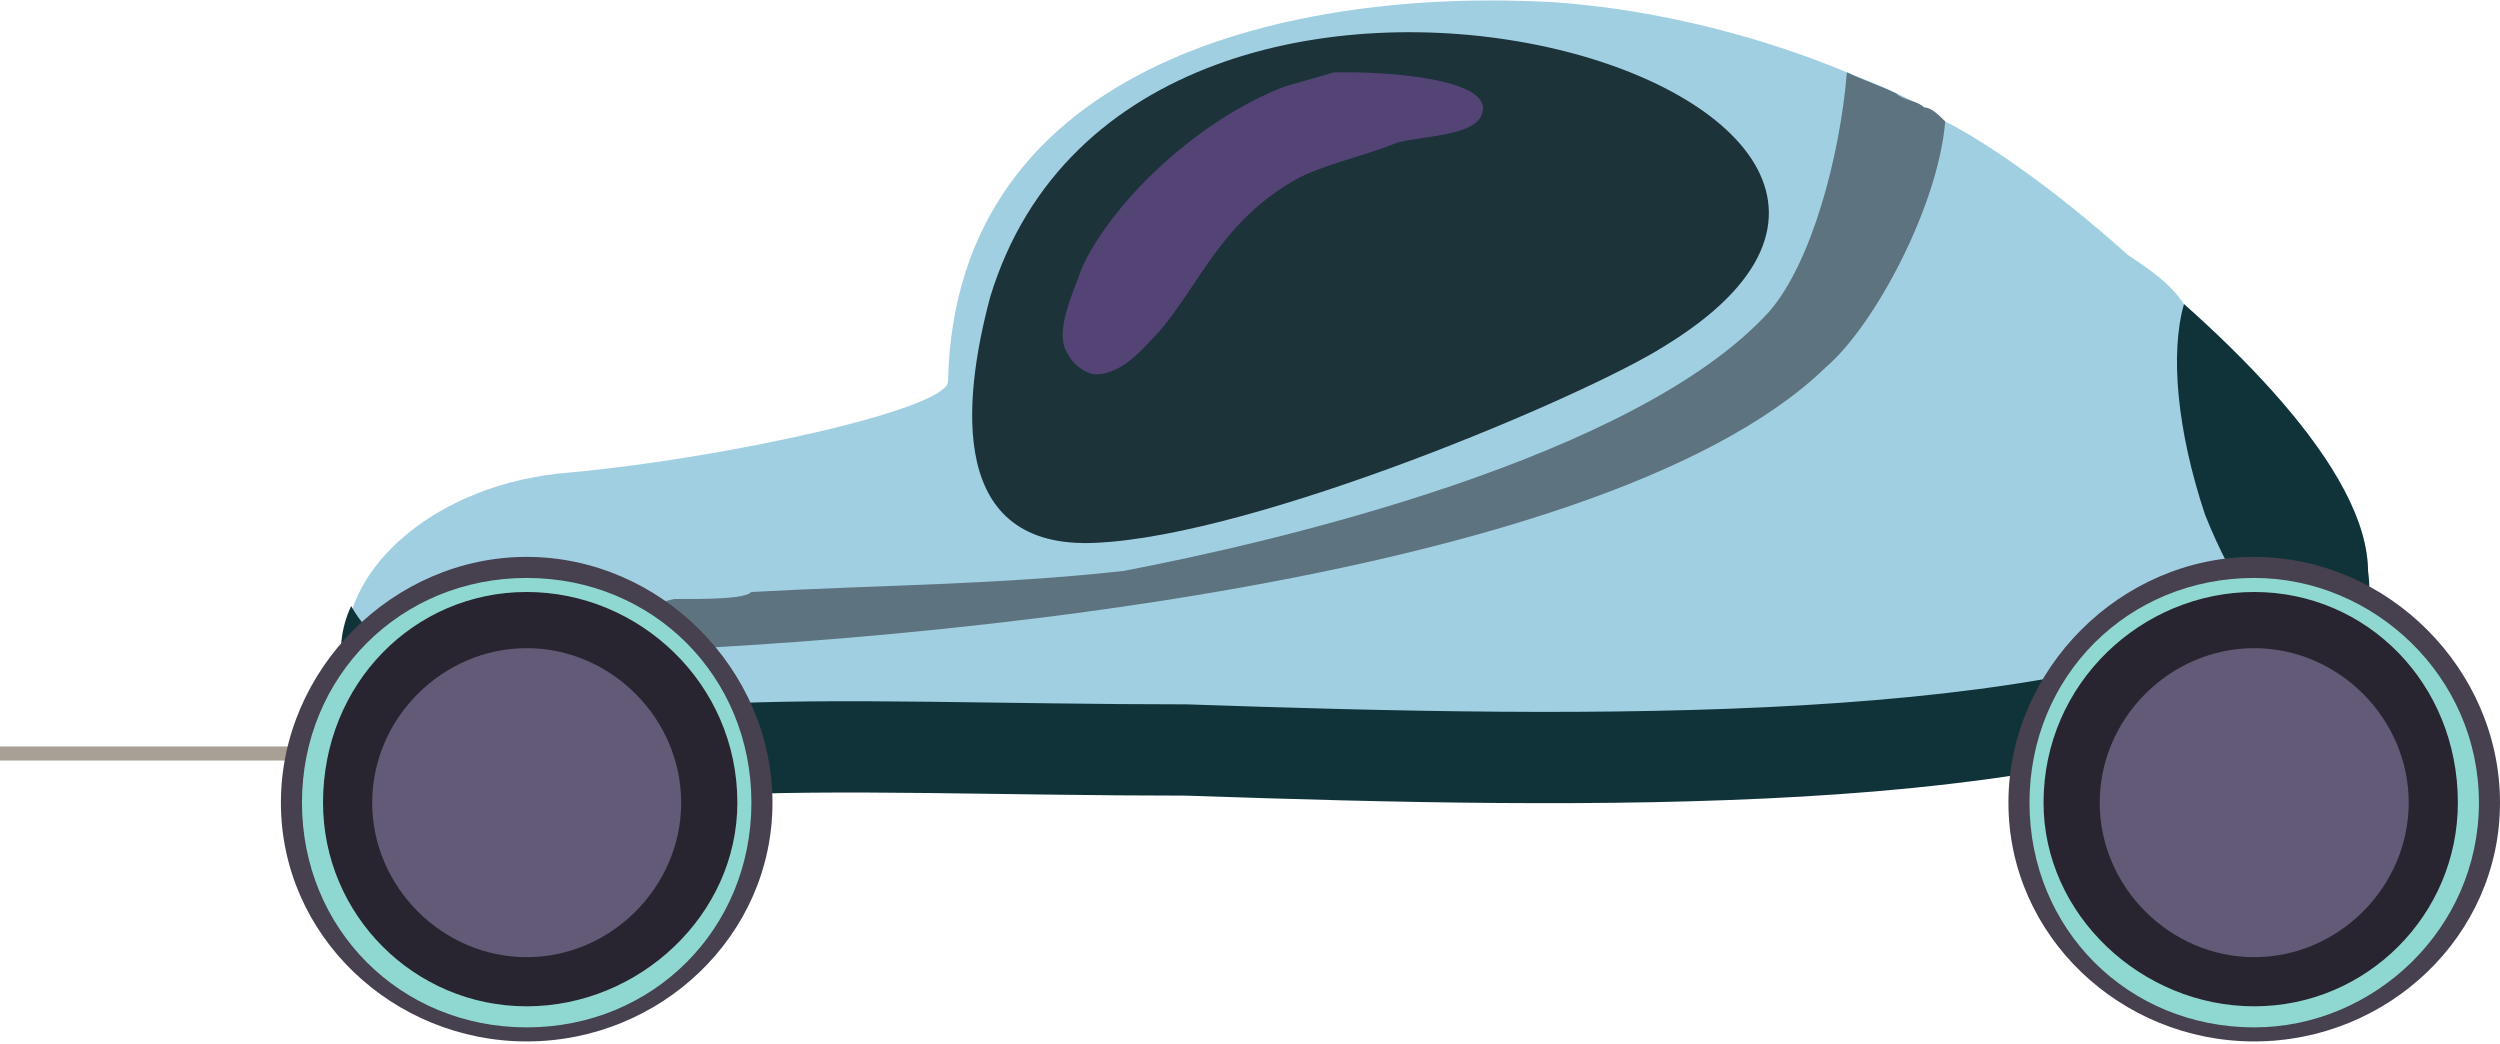 <?xml version="1.0" encoding="UTF-8"?>
<!DOCTYPE svg PUBLIC "-//W3C//DTD SVG 1.1//EN" "http://www.w3.org/Graphics/SVG/1.1/DTD/svg11.dtd">
<!-- Creator: CorelDRAW X8 -->
<svg xmlns="http://www.w3.org/2000/svg" xml:space="preserve" width="38.063mm" height="15.888mm" version="1.1" style="shape-rendering:geometricPrecision; text-rendering:geometricPrecision; image-rendering:optimizeQuality; fill-rule:evenodd; clip-rule:evenodd"
viewBox="0 0 356 148"
 xmlns:xlink="http://www.w3.org/1999/xlink">
 <defs>
  <style type="text/css">
   <![CDATA[
    .fil3 {fill:#10333A;fill-rule:nonzero}
    .fil4 {fill:#1D333A;fill-rule:nonzero}
    .fil10 {fill:#292530;fill-rule:nonzero}
    .fil5 {fill:#37353C;fill-rule:nonzero}
    .fil9 {fill:#46404F;fill-rule:nonzero}
    .fil8 {fill:#544476;fill-rule:nonzero}
    .fil7 {fill:#5D737F;fill-rule:nonzero}
    .fil11 {fill:#635A77;fill-rule:nonzero}
    .fil6 {fill:#64618E;fill-rule:nonzero}
    .fil12 {fill:#8FD8D1;fill-rule:nonzero}
    .fil2 {fill:#A1CFE2;fill-rule:nonzero}
    .fil0 {fill:#A581CC;fill-rule:nonzero}
    .fil1 {fill:url(#id0)}
   ]]>
  </style>
  <linearGradient id="id0" gradientUnits="userSpaceOnUse" x1="1402.21" y1="-3027.9" x2="1407.54" y2="2009.42">
   <stop offset="0" style="stop-opacity:1; stop-color:#898C9C"/>
   <stop offset="1" style="stop-opacity:1; stop-color:#BBAA91"/>
  </linearGradient>
 </defs>
 <g id="Слой_x0020_7">
  <g id="_1063206656">
   <polygon class="fil0" points="133,86 62,86 62,79 133,79 "/>
   <path class="fil1" d="M0 108l60 0c-1,-1 -2,-1 -2,-2l-58 0 0 2z"/>
   <path class="fil2" d="M334 90c-1,2 -3,3 -6,5 -1,1 -2,2 -4,2 -32,17 -97,16 -155,15 -25,-1 -49,-1 -68,0 -73,4 -58,-42 -20,-45 22,-2 54,-9 54,-13 1,-46 50,-56 86,-54 15,1 30,5 42,10 5,2 10,4 14,7 6,3 16,10 26,19 3,2 6,4 8,7 18,16 33,35 23,47l0 0 0 0z"/>
   <path class="fil3" d="M335 78c-2,2 -4,4 -6,5 -2,1 -3,2 -4,3 -32,17 -98,16 -156,14 -26,0 -50,-1 -68,0 -31,2 -46,-5 -51,-14 -6,13 6,30 51,27 18,-1 42,0 68,0 58,2 124,3 156,-14 1,-1 2,-2 4,-2 2,-2 4,-4 6,-6 3,-4 3,-9 1,-15 0,1 -1,1 -1,2z"/>
   <path class="fil4" d="M141 42c-4,15 -6,36 15,35 23,-1 70,-21 81,-28 59,-36 -75,-76 -96,-7l0 0 0 0z"/>
   <path class="fil5" d="M274 15c-1,-1 -3,-1 -4,-2l0 0c1,1 3,1 4,2z"/>
   <path class="fil6" d="M270 13l0 0c-2,-1 -5,-2 -7,-3 0,0 0,0 0,0 0,0 0,0 0,0 2,1 5,2 7,3z"/>
   <path class="fil7" d="M66 93c52,0 161,-9 194,-41 7,-6 16,-23 17,-35 -1,-1 -2,-2 -3,-2 -1,-1 -3,-1 -4,-2 -2,-1 -5,-2 -7,-3 0,0 0,0 0,0 -1,12 -5,27 -11,34 -19,21 -71,33 -92,37 -18,2 -35,2 -53,3 -1,1 -6,1 -11,1 -4,1 -9,2 -14,3 0,0 -14,3 -19,5 1,0 2,0 3,0l0 0z"/>
   <path class="fil8" d="M156 53c4,0 7,-4 9,-6 6,-7 9,-16 20,-22 4,-2 9,-3 14,-5 4,-1 11,-1 12,-4 2,-5 -13,-6 -19,-6 -1,0 -1,0 -2,0l-7 2c-13,5 -25,17 -29,26 -1,3 -4,9 -2,12 1,2 3,3 4,3z"/>
   <path class="fil3" d="M334 90c-1,2 -3,3 -6,5 -5,-5 -10,-12 -14,-22 -4,-12 -5,-23 -3,-30 18,16 33,35 23,47l0 0 0 0z"/>
   <path class="fil9" d="M110 114c0,19 -16,34 -35,34 -19,0 -35,-15 -35,-34 0,-19 16,-35 35,-35 19,0 35,16 35,35z"/>
   <path class="fil10" d="M106 114c0,17 -14,30 -31,30 -17,0 -31,-13 -31,-30 0,-17 14,-31 31,-31 17,0 31,14 31,31z"/>
   <path class="fil11" d="M97 114c0,12 -10,22 -22,22 -12,0 -22,-10 -22,-22 0,-12 10,-22 22,-22 12,0 22,10 22,22z"/>
   <path class="fil12" d="M105 114c0,16 -14,29 -30,29 -16,0 -29,-13 -29,-29 0,-17 13,-30 29,-30 16,0 30,13 30,30zm2 0c0,-18 -14,-32 -32,-32 -18,0 -32,14 -32,32 0,18 14,32 32,32 18,0 32,-14 32,-32z"/>
   <path class="fil9" d="M356 114c0,19 -16,34 -35,34 -19,0 -35,-15 -35,-34 0,-19 16,-35 35,-35 19,0 35,16 35,35z"/>
   <path class="fil10" d="M352 114c0,17 -14,30 -31,30 -17,0 -31,-13 -31,-30 0,-17 14,-31 31,-31 17,0 31,14 31,31z"/>
   <path class="fil11" d="M343 114c0,12 -10,22 -22,22 -12,0 -22,-10 -22,-22 0,-12 10,-22 22,-22 12,0 22,10 22,22z"/>
   <path class="fil12" d="M350 114c0,16 -13,29 -29,29 -16,0 -30,-13 -30,-29 0,-17 14,-30 30,-30 16,0 29,13 29,30zm3 0c0,-18 -15,-32 -32,-32 -18,0 -32,14 -32,32 0,18 14,32 32,32 17,0 32,-14 32,-32z"/>
  </g>
 </g>
</svg>
